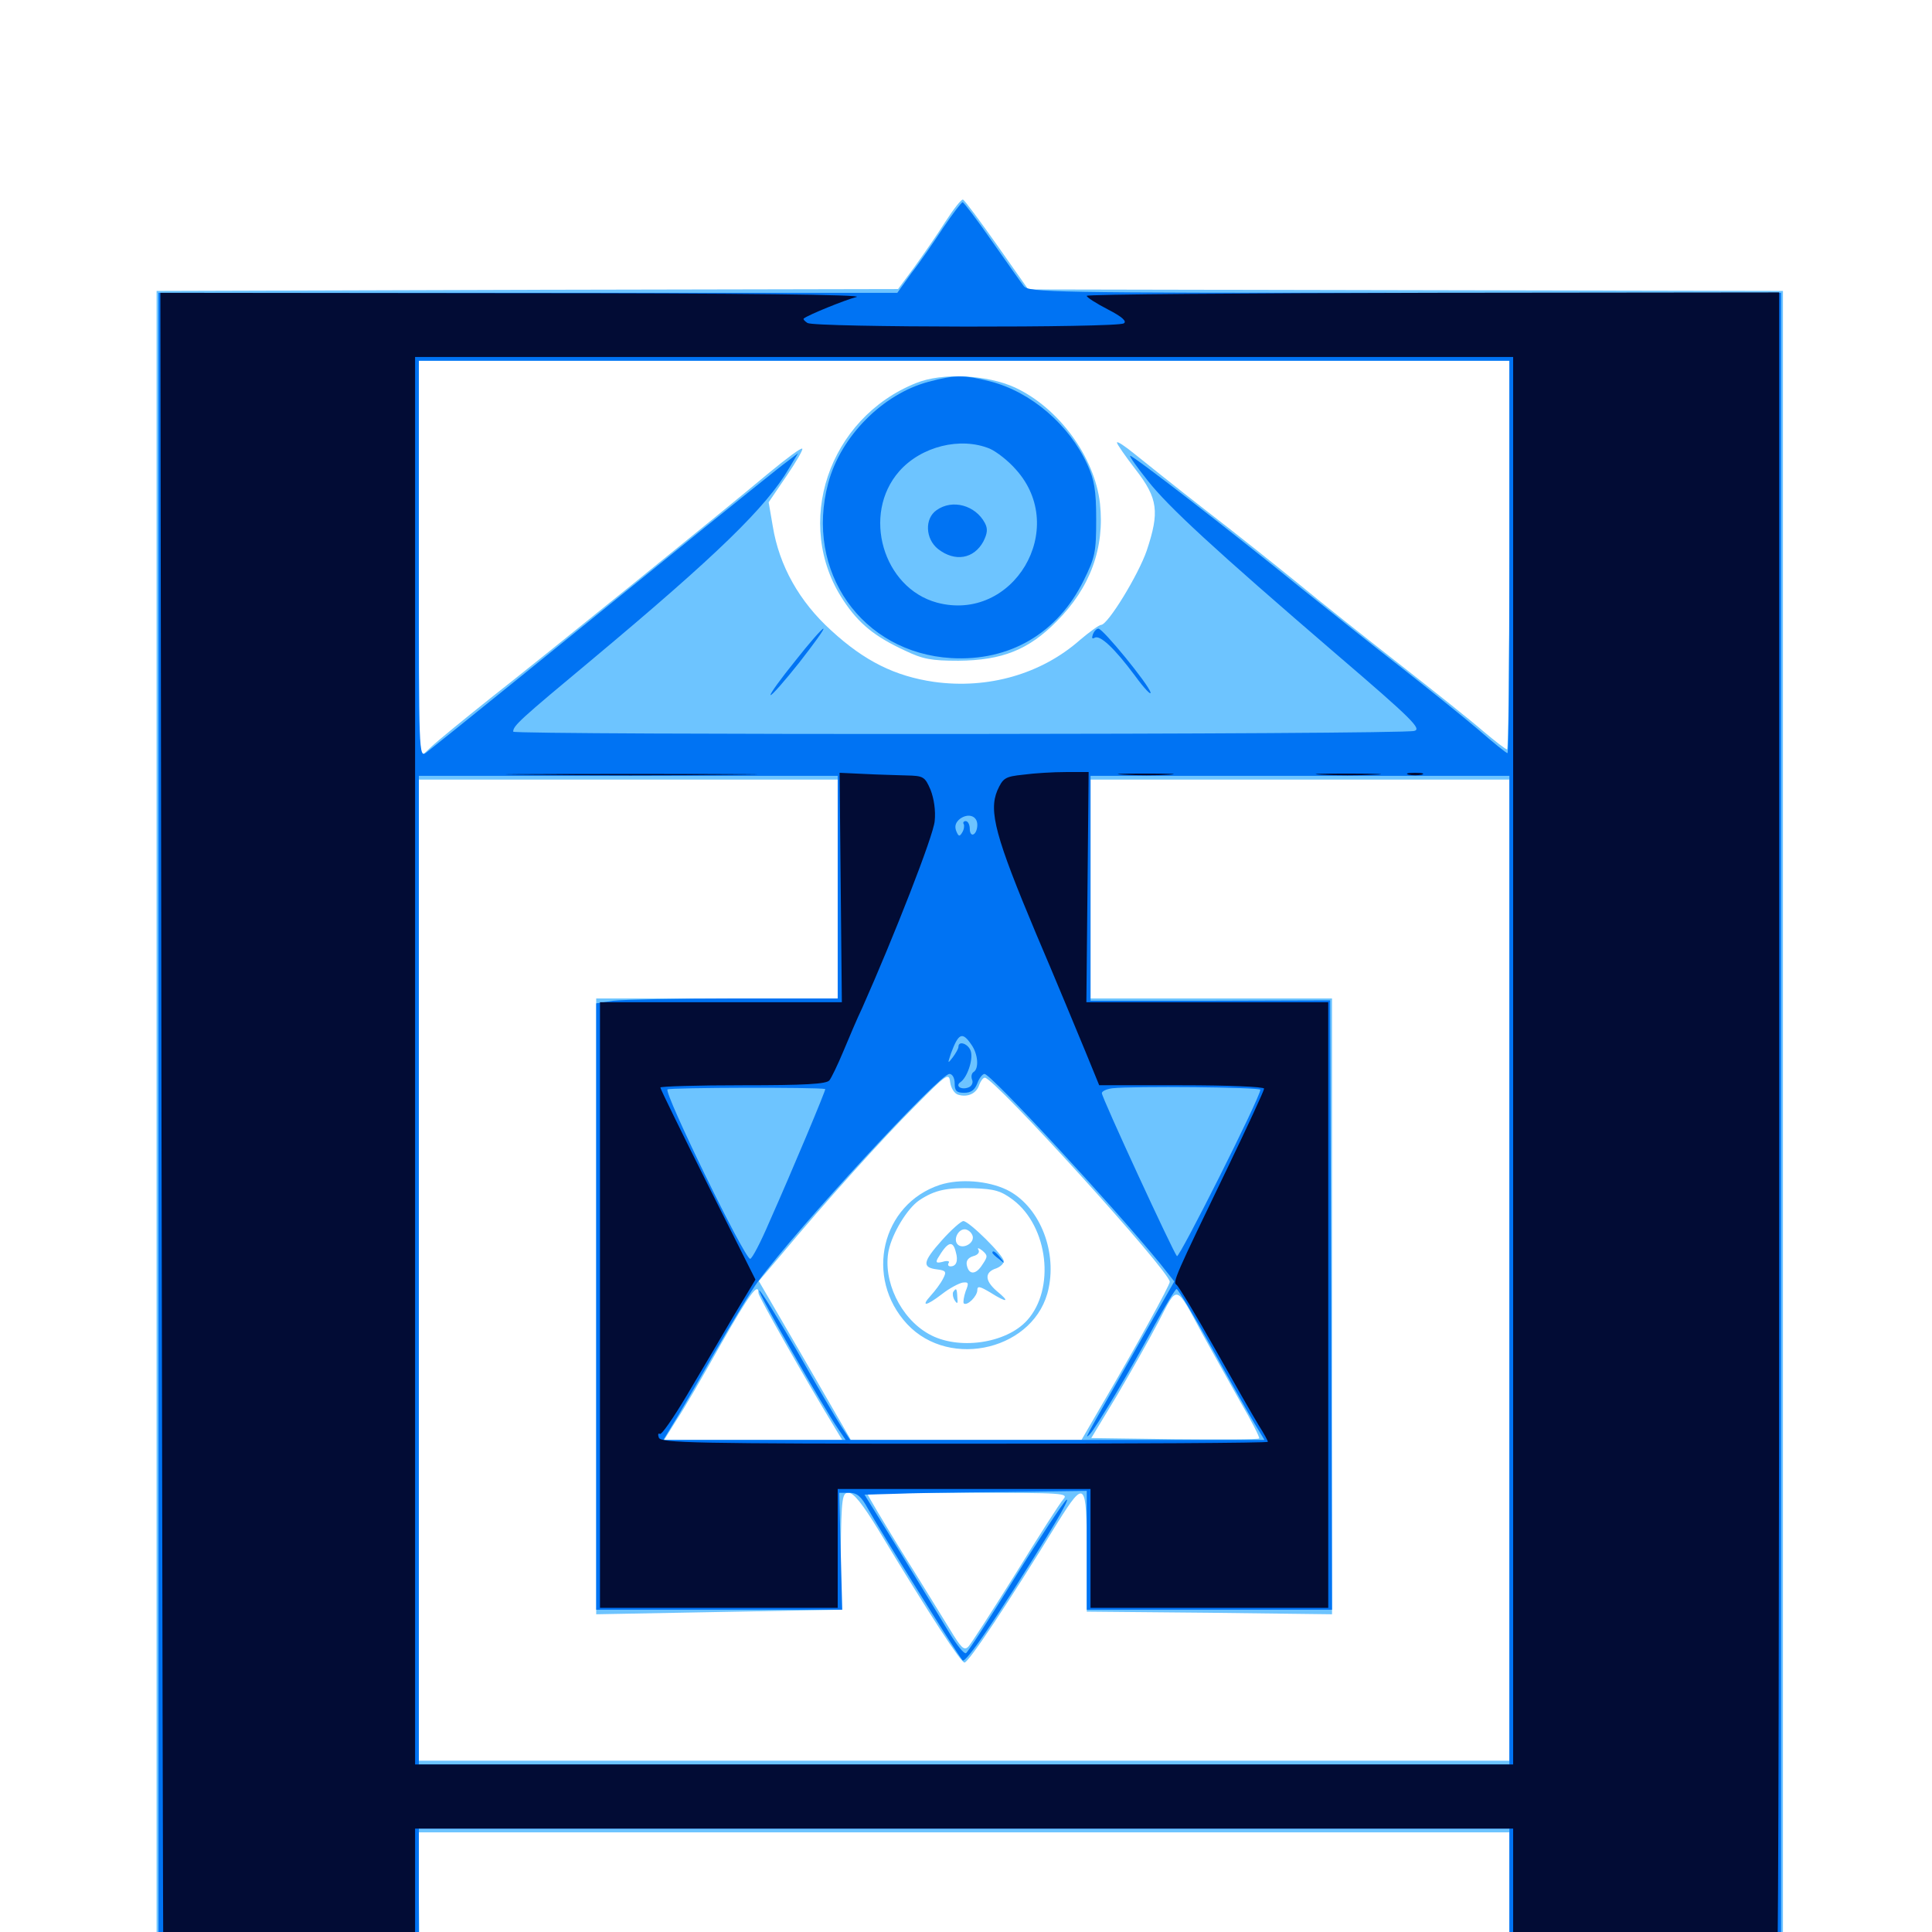 <svg xmlns="http://www.w3.org/2000/svg" viewBox="0 -1000 1000 1000">
	<path fill="#6dc4ff" d="M489.258 -885.156C484.961 -878.32 477.734 -867.969 473.242 -861.719L464.844 -850.391L273.047 -850L81.055 -849.414V-416.797V15.82L149.023 15.625L217.188 15.234L216.797 -18.164L216.602 -51.562H499.023H781.25V-17.383V16.797L852.148 16.406L922.852 15.82V-416.797V-849.414L727.539 -849.805L532.227 -850.195L516.016 -873.242C507.031 -885.938 499.219 -896.484 498.438 -896.68C497.656 -897.07 493.555 -891.797 489.258 -885.156ZM781.25 -712.695C781.25 -657.422 780.664 -612.109 780.078 -612.109C779.297 -612.109 773.828 -616.406 767.773 -621.484C761.719 -626.758 742.383 -642.188 724.609 -656.055C706.836 -669.922 683.203 -688.672 671.875 -698.047C660.547 -707.227 639.062 -724.414 624.023 -735.938C608.984 -747.656 592.578 -760.742 587.5 -764.844C582.227 -769.141 578.125 -771.875 578.125 -770.898C578.125 -770.117 582.617 -763.672 587.891 -756.836C599.414 -741.992 600.195 -734.961 593.555 -715.039C589.258 -702.539 573.438 -676.562 569.922 -676.562C568.945 -676.562 564.062 -673.047 558.984 -668.75C539.062 -651.172 511.523 -643.164 483.398 -647.07C463.281 -650 447.461 -657.812 430.273 -673.633C413.672 -688.672 403.32 -707.227 400 -727.539L397.852 -740.039L407.031 -753.516C412.109 -760.938 415.82 -767.383 415.234 -767.773C414.648 -768.359 407.031 -762.695 398.047 -755.273C372.852 -734.18 281.055 -659.961 253.906 -638.672C240.43 -627.93 226.562 -616.602 223.242 -613.477L216.797 -607.422V-710.352V-813.281H499.023H781.25ZM433.594 -539.844V-483.203H371.094H308.594V-323.828V-164.453L371.68 -165.625L434.57 -166.797L435.156 -197.07C435.547 -225.195 435.938 -227.344 439.258 -227.344C441.797 -227.344 446.484 -221.484 454.492 -208.398C482.227 -162.5 497.266 -139.648 499.219 -139.453C501.367 -139.453 521.875 -170.312 547.656 -212.305C561.523 -234.375 562.5 -233.398 562.5 -196.68V-165.82L625.977 -165.234L689.453 -164.453V-323.828V-483.203H626.953H564.453V-539.844V-596.484H672.852H781.25V-342.578V-88.672H499.023H216.797V-342.578V-596.484H325.195H433.594ZM495.898 -433.398C500.781 -431.836 505.469 -433.984 506.836 -438.477C507.617 -440.43 508.789 -442.188 509.766 -442.188C514.648 -442.188 605.469 -341.992 605.469 -336.523C605.469 -334.766 588.672 -304.102 570.312 -272.852L559.766 -254.688H500H440.43L416.602 -295.898L392.773 -336.914L403.906 -350C427.539 -378.32 456.836 -410.742 473.633 -427.539C490.234 -444.336 491.211 -444.922 491.797 -439.844C492.188 -436.914 493.945 -433.984 495.898 -433.398ZM392.578 -330.664C392.578 -328.906 416.602 -286.523 432.031 -261.133L435.938 -254.688H389.844H343.75L350.195 -265.039C353.906 -270.508 364.062 -288.086 373.047 -304.102C388.086 -330.469 392.578 -336.523 392.578 -330.664ZM622.461 -309.375C627.539 -300.195 636.328 -284.57 641.992 -274.414C647.852 -264.453 652.148 -255.859 651.758 -255.469C651.367 -254.883 631.641 -254.883 608.008 -255.078L564.844 -255.664L577.93 -277.344C584.961 -289.258 594.727 -306.445 599.609 -315.82C609.766 -335.352 608.203 -335.742 622.461 -309.375ZM550.391 -224.023C548.633 -222.07 537.5 -204.688 525.586 -185.352C513.477 -166.016 502.539 -149.023 501.172 -147.656C499.023 -145.508 497.461 -147.07 491.797 -156.445C487.891 -162.695 476.953 -180.664 466.992 -196.484C457.227 -212.305 449.219 -225.781 449.219 -226.367C449.219 -226.953 472.656 -227.344 501.367 -227.344C550.781 -227.344 553.125 -227.148 550.391 -224.023ZM474.219 -801.758C428.711 -783.594 410.352 -728.711 436.523 -689.258C444.531 -677.148 452.734 -670.508 468.359 -663.281C477.734 -658.789 482.031 -658.008 496.094 -658.008C518.75 -658.203 532.422 -663.672 546.875 -678.32C564.258 -695.703 571.875 -716.406 569.336 -739.453C566.602 -763.477 548.047 -788.867 525.391 -799.414C510.938 -806.055 487.695 -807.227 474.219 -801.758ZM486.523 -386.719C456.25 -376.758 447.266 -338.672 469.531 -314.648C491.992 -290.625 536.328 -301.758 542.773 -333.203C547.07 -353.516 537.5 -376.172 521.094 -384.18C511.328 -388.867 496.875 -390.039 486.523 -386.719ZM524.414 -378.906C542.578 -365.039 546.289 -332.812 531.641 -316.602C520.703 -304.492 495.703 -300.977 480.664 -309.57C466.016 -317.773 456.836 -337.305 459.961 -352.734C461.914 -361.914 469.727 -374.609 475.781 -378.711C483.984 -384.18 490.234 -385.352 504.102 -384.961C514.844 -384.57 518.164 -383.594 524.414 -378.906ZM487.5 -358.008C477.539 -346.875 477.148 -343.945 484.961 -342.969C489.648 -342.383 490.039 -341.797 488.086 -338.086C486.914 -335.742 483.984 -331.836 481.836 -329.492C476.367 -323.438 479.297 -323.828 487.695 -330.273C491.406 -333.203 496.289 -335.742 498.242 -336.133C501.367 -336.523 501.562 -335.938 499.805 -331.641C498.828 -328.711 498.438 -325.977 498.828 -325.391C500.586 -323.828 505.859 -329.102 505.859 -332.227C505.859 -334.57 507.227 -334.18 512.5 -331.055C521.484 -325.391 523.047 -325.977 515.82 -331.836C509.57 -337.305 509.57 -341.602 515.82 -343.555C517.773 -344.336 519.531 -345.898 519.531 -347.266C519.531 -350.195 501.562 -367.969 498.633 -367.969C497.461 -367.969 492.383 -363.477 487.5 -358.008ZM503.516 -359.961C504.102 -356.25 498.242 -353.32 495.703 -355.859C493.164 -358.398 496.094 -364.258 499.805 -363.672C501.562 -363.281 503.125 -361.719 503.516 -359.961ZM494.727 -351.953C496.094 -347.266 494.922 -344.531 491.992 -344.531C490.82 -344.531 490.43 -345.312 491.016 -346.289C491.797 -347.266 490.234 -347.656 487.891 -346.875C484.766 -346.094 484.18 -346.484 485.352 -348.633C490.43 -357.227 493.164 -358.398 494.727 -351.953ZM508.398 -345.312C505.078 -340.039 501.367 -340.039 500.391 -345.312C500 -347.461 501.172 -349.023 503.711 -349.805C506.055 -350.391 507.227 -351.758 506.445 -353.125C505.664 -354.297 506.641 -354.102 508.398 -352.734C511.328 -350.195 511.328 -349.609 508.398 -345.312ZM493.359 -331.25C492.969 -330.469 493.164 -328.516 494.141 -326.953C495.508 -324.805 495.898 -325.195 495.508 -328.516C495.312 -333.203 494.922 -333.594 493.359 -331.25Z"/>
	<path fill="#0073f3" d="M488.281 -882.227C483.398 -874.805 476.172 -864.258 471.875 -858.789L464.453 -848.438H273.242H82.031V-416.797V14.844H149.414H216.797V-19.336V-53.516H499.023H781.25V-19.336V14.844H851.562H921.875V-416.797V-848.438H727.344C544.336 -848.438 532.422 -848.633 529.883 -851.953C528.516 -853.711 521.094 -864.258 513.281 -875.391C505.664 -886.328 498.828 -895.312 498.242 -895.312C497.656 -895.312 493.164 -889.453 488.281 -882.227ZM515.039 -845.312C515.82 -845.898 514.648 -846.484 512.5 -846.289C510.352 -846.289 509.766 -845.703 511.328 -845.117C512.695 -844.531 514.453 -844.727 515.039 -845.312ZM781.25 -711.719C781.25 -655.859 780.859 -610.156 780.273 -610.156C779.688 -610.156 772.852 -615.625 765.039 -622.461C757.227 -629.102 739.453 -643.359 725.781 -654.102C711.914 -664.844 688.672 -683.398 674.023 -695.117C637.5 -724.805 585.742 -764.844 584.961 -764.062C584.57 -763.672 588.672 -758.008 593.945 -751.367C604.688 -737.695 627.93 -716.211 691.992 -661.133C731.25 -627.539 735.938 -622.656 732.031 -621.68C725.586 -619.727 265.625 -619.531 265.625 -621.289C265.625 -624.414 269.141 -627.539 306.641 -658.789C370.898 -712.5 396.68 -737.5 408.398 -757.617L413.086 -765.43L407.227 -760.938C403.906 -758.594 385.156 -743.359 365.234 -727.344C305.078 -678.516 224.414 -613.281 220.508 -610.352C216.797 -607.812 216.797 -610.352 216.797 -710.547V-813.281H499.023H781.25ZM433.594 -540.82V-483.203H380.078C350.781 -483.203 322.656 -482.617 317.578 -482.031L308.594 -480.664V-323.828V-166.797H372.266H435.938L435.156 -197.07L434.375 -227.344H439.453C443.555 -227.344 445.703 -225.586 449.219 -219.141C454.883 -208.789 495.898 -142.969 498.242 -140.625C499.805 -138.867 515.82 -162.5 541.992 -204.883C549.219 -216.602 553.711 -225 551.953 -223.633C550.195 -222.07 538.086 -203.906 525.195 -183.203C512.305 -162.305 500.977 -144.922 500 -144.336C499.023 -143.75 495.312 -148.438 491.602 -154.492C487.891 -160.742 476.367 -179.492 466.211 -196.094L447.461 -226.367L461.523 -226.758C469.336 -227.148 495.117 -227.539 519.141 -227.734L562.5 -228.32V-197.656V-166.797H625.977H689.453L689.062 -324.609L688.477 -482.227L626.562 -482.031H564.453V-540.234V-598.438H672.852H781.25V-342.578V-86.719H499.023H216.797V-342.578V-598.438H325.195H433.594ZM505.859 -573.047C505.859 -570.898 505.078 -568.75 503.906 -568.164C502.93 -567.578 501.953 -568.75 501.953 -570.898C501.953 -573.242 500.977 -575 499.805 -575C498.828 -575 498.242 -574.219 498.828 -573.438C499.219 -572.656 499.023 -570.703 498.047 -569.141C496.68 -566.797 496.094 -566.992 494.922 -569.922C493.945 -572.461 494.727 -574.414 496.875 -576.172C501.172 -579.297 505.859 -577.734 505.859 -573.047ZM502.734 -459.375C506.25 -454.492 506.836 -446.875 503.906 -445.117C502.93 -444.531 502.539 -442.773 503.125 -441.211C503.906 -439.648 502.93 -437.695 501.172 -437.109C497.461 -435.742 494.336 -437.891 497.07 -439.844C500.586 -442.188 503.711 -451.367 502.539 -455.664C501.562 -459.57 496.094 -461.719 496.094 -458.203C496.094 -457.227 494.727 -454.883 493.164 -452.734C490.43 -449.219 490.43 -449.414 492.188 -454.688C496.094 -465.234 498.047 -466.211 502.734 -459.375ZM494.141 -439.258C494.141 -435.352 495.117 -434.375 499.023 -434.375C502.539 -434.375 504.492 -435.742 505.859 -439.258C506.836 -441.992 508.594 -444.141 509.57 -444.141C512.891 -444.141 575.586 -376.367 600.391 -346.094L607.812 -336.719L585.938 -298.242C560.156 -252.93 561.328 -255.078 564.062 -257.617C566.992 -260.547 585.742 -291.797 597.461 -313.867C603.125 -324.219 608.398 -332.812 608.984 -332.812C609.766 -332.812 617.969 -318.945 627.344 -302.148C636.719 -285.156 646.68 -267.578 649.414 -263.086L654.492 -254.688H547.266H440.039L435.156 -262.109C432.617 -266.016 422.266 -283.594 412.305 -301.172C402.148 -318.555 393.555 -332.422 392.969 -332.031C392.188 -331.055 425.781 -272.07 433.984 -260.156L437.695 -254.688H390.625H343.359L347.266 -261.133C349.414 -264.453 359.375 -281.445 369.141 -298.633C379.102 -315.82 389.453 -333.008 392.383 -336.719C412.891 -364.648 486.328 -444.141 491.406 -444.141C492.969 -444.141 494.141 -441.992 494.141 -439.258ZM427.148 -436.328C427.734 -436.328 410.156 -394.336 398.242 -367.578C393.75 -357.031 389.258 -348.438 388.281 -348.438C385.352 -348.438 343.359 -434.766 345.508 -436.133C347.07 -437.109 422.852 -437.305 427.148 -436.328ZM652.344 -435.938C652.344 -432.031 610.352 -348.633 609.18 -349.805C607.227 -351.953 570.312 -431.836 570.312 -434.18C570.312 -435.156 572.656 -436.328 575.781 -436.719C586.328 -437.891 652.344 -437.305 652.344 -435.938ZM480.469 -802.344C457.031 -796.094 435.156 -774.219 428.711 -750C416.406 -704.297 446.094 -662.109 492.383 -659.375C522.656 -657.617 547.461 -672.266 560.938 -699.609C566.797 -711.523 567.383 -714.062 567.383 -731.25C567.383 -746.289 566.406 -751.562 562.891 -759.375C553.516 -780.078 533.789 -797.07 512.695 -802.539C498.828 -806.055 494.336 -806.055 480.469 -802.344ZM512.305 -767.773C515.82 -766.211 521.875 -761.523 525.781 -757.031C553.516 -726.367 524.414 -677.539 484.961 -688.086C457.031 -695.703 445.898 -733.789 465.43 -756.055C476.758 -768.945 497.07 -774.023 512.305 -767.773ZM484.766 -735.938C478.516 -731.641 478.906 -721.094 485.547 -715.82C494.336 -708.984 504.102 -710.742 508.984 -719.727C511.133 -724.023 511.328 -726.367 509.766 -729.297C504.883 -738.477 492.969 -741.797 484.766 -735.938ZM411.523 -657.812C404.102 -648.633 398.438 -640.82 398.828 -640.234C399.414 -639.844 406.055 -647.461 413.672 -657.031C421.289 -666.797 426.953 -674.609 426.172 -674.609C425.391 -674.609 418.75 -666.992 411.523 -657.812ZM565.625 -671.484C565.039 -669.727 565.234 -669.141 566.602 -669.922C569.336 -671.484 576.758 -664.648 587.5 -650.195C592.188 -643.75 595.898 -639.844 595.508 -641.602C594.531 -645.703 570.898 -674.609 568.555 -674.609C567.578 -674.609 566.211 -673.242 565.625 -671.484ZM513.672 -351.562C513.672 -351.172 515.234 -349.609 517.188 -348.242C520.117 -345.703 520.312 -345.898 517.773 -349.023C515.234 -352.148 513.672 -353.125 513.672 -351.562Z"/>
	<path fill="#020c35" d="M83.594 -417.383C83.984 -180.273 84.375 13.672 84.57 13.867C84.766 13.867 114.258 13.672 150 13.281L214.844 12.695V-20.508V-53.516H499.023H783.203V-19.922V13.867L850.977 13.281C888.281 12.891 919.336 12.305 919.922 11.719C920.508 11.133 920.898 -182.617 920.898 -418.945V-848.633L741.797 -848.438C643.164 -848.242 562.5 -847.656 562.5 -846.875C562.5 -846.094 567.383 -842.969 573.438 -839.844C581.055 -835.938 583.398 -833.594 581.641 -832.617C578.125 -830.273 421.68 -830.469 417.969 -832.812C416.406 -833.789 415.625 -834.766 416.016 -835.156C418.555 -837.109 437.305 -844.727 443.359 -846.289C447.656 -847.461 384.375 -848.242 266.602 -848.242L83.008 -848.438ZM783.203 -450.977V-86.719H499.023H214.844V-450.977V-815.234H499.023H783.203ZM273.828 -599.023C245.117 -599.219 269.141 -599.414 327.148 -599.414C385.156 -599.414 408.594 -599.219 379.297 -599.023C350 -598.633 302.539 -598.633 273.828 -599.023ZM435.156 -540.625L435.742 -481.25H373.047H310.547V-324.609V-167.773H372.07H433.594V-198.633V-229.297H499.023H564.453V-198.633V-167.773H625.977H687.5V-324.609V-481.25H625H562.305L562.891 -540.82L563.477 -600.391H551.758C545.312 -600.391 535.352 -599.805 529.688 -599.023C520.117 -598.047 519.141 -597.266 516.211 -590.82C511.719 -580.078 515.234 -566.797 536.328 -516.602C546.68 -492.383 558.008 -464.844 561.914 -455.469L568.945 -438.281H611.719C635.742 -438.281 654.297 -437.5 654.297 -436.523C654.297 -435.547 645.898 -417.383 635.547 -395.898C608.203 -339.258 606.836 -336.328 608.984 -334.961C609.961 -334.375 618.945 -319.531 628.711 -302.148C638.477 -284.766 648.633 -266.992 651.367 -262.5C654.102 -258.203 656.25 -254.297 656.25 -253.711C656.25 -253.125 585.547 -252.734 499.219 -252.734C359.18 -252.734 341.992 -253.125 341.016 -255.859C340.43 -257.422 340.625 -258.398 341.602 -257.812C342.383 -257.227 348.633 -266.211 355.469 -277.734C362.305 -289.258 373.047 -307.422 379.297 -318.164L391.016 -337.695L366.406 -386.719C352.93 -413.672 341.797 -436.328 341.797 -437.109C341.797 -437.695 360.938 -438.281 384.57 -438.281C416.406 -438.281 427.734 -438.867 429.297 -440.82C430.273 -441.992 433.594 -448.828 436.523 -455.859C439.453 -462.891 443.75 -473.047 446.289 -478.32C462.695 -515.234 483.203 -567.578 483.789 -575C484.375 -580.469 483.398 -586.719 481.641 -591.211C478.711 -598.047 477.93 -598.438 469.141 -598.633C464.062 -598.828 454.297 -599.023 447.266 -599.414L434.57 -600ZM581.641 -599.023C574.805 -599.414 579.883 -599.609 592.773 -599.609C605.664 -599.609 611.133 -599.414 605.078 -599.023C598.828 -598.633 588.281 -598.633 581.641 -599.023ZM683.984 -599.023C676.758 -599.414 683.203 -599.609 698.242 -599.609C713.281 -599.609 719.141 -599.219 711.328 -599.023C703.516 -598.633 691.211 -598.633 683.984 -599.023ZM729.102 -599.023C727.148 -599.609 728.711 -600 732.422 -600C736.133 -600 737.695 -599.609 735.938 -599.023C733.984 -598.633 730.859 -598.633 729.102 -599.023Z"/>
</svg>